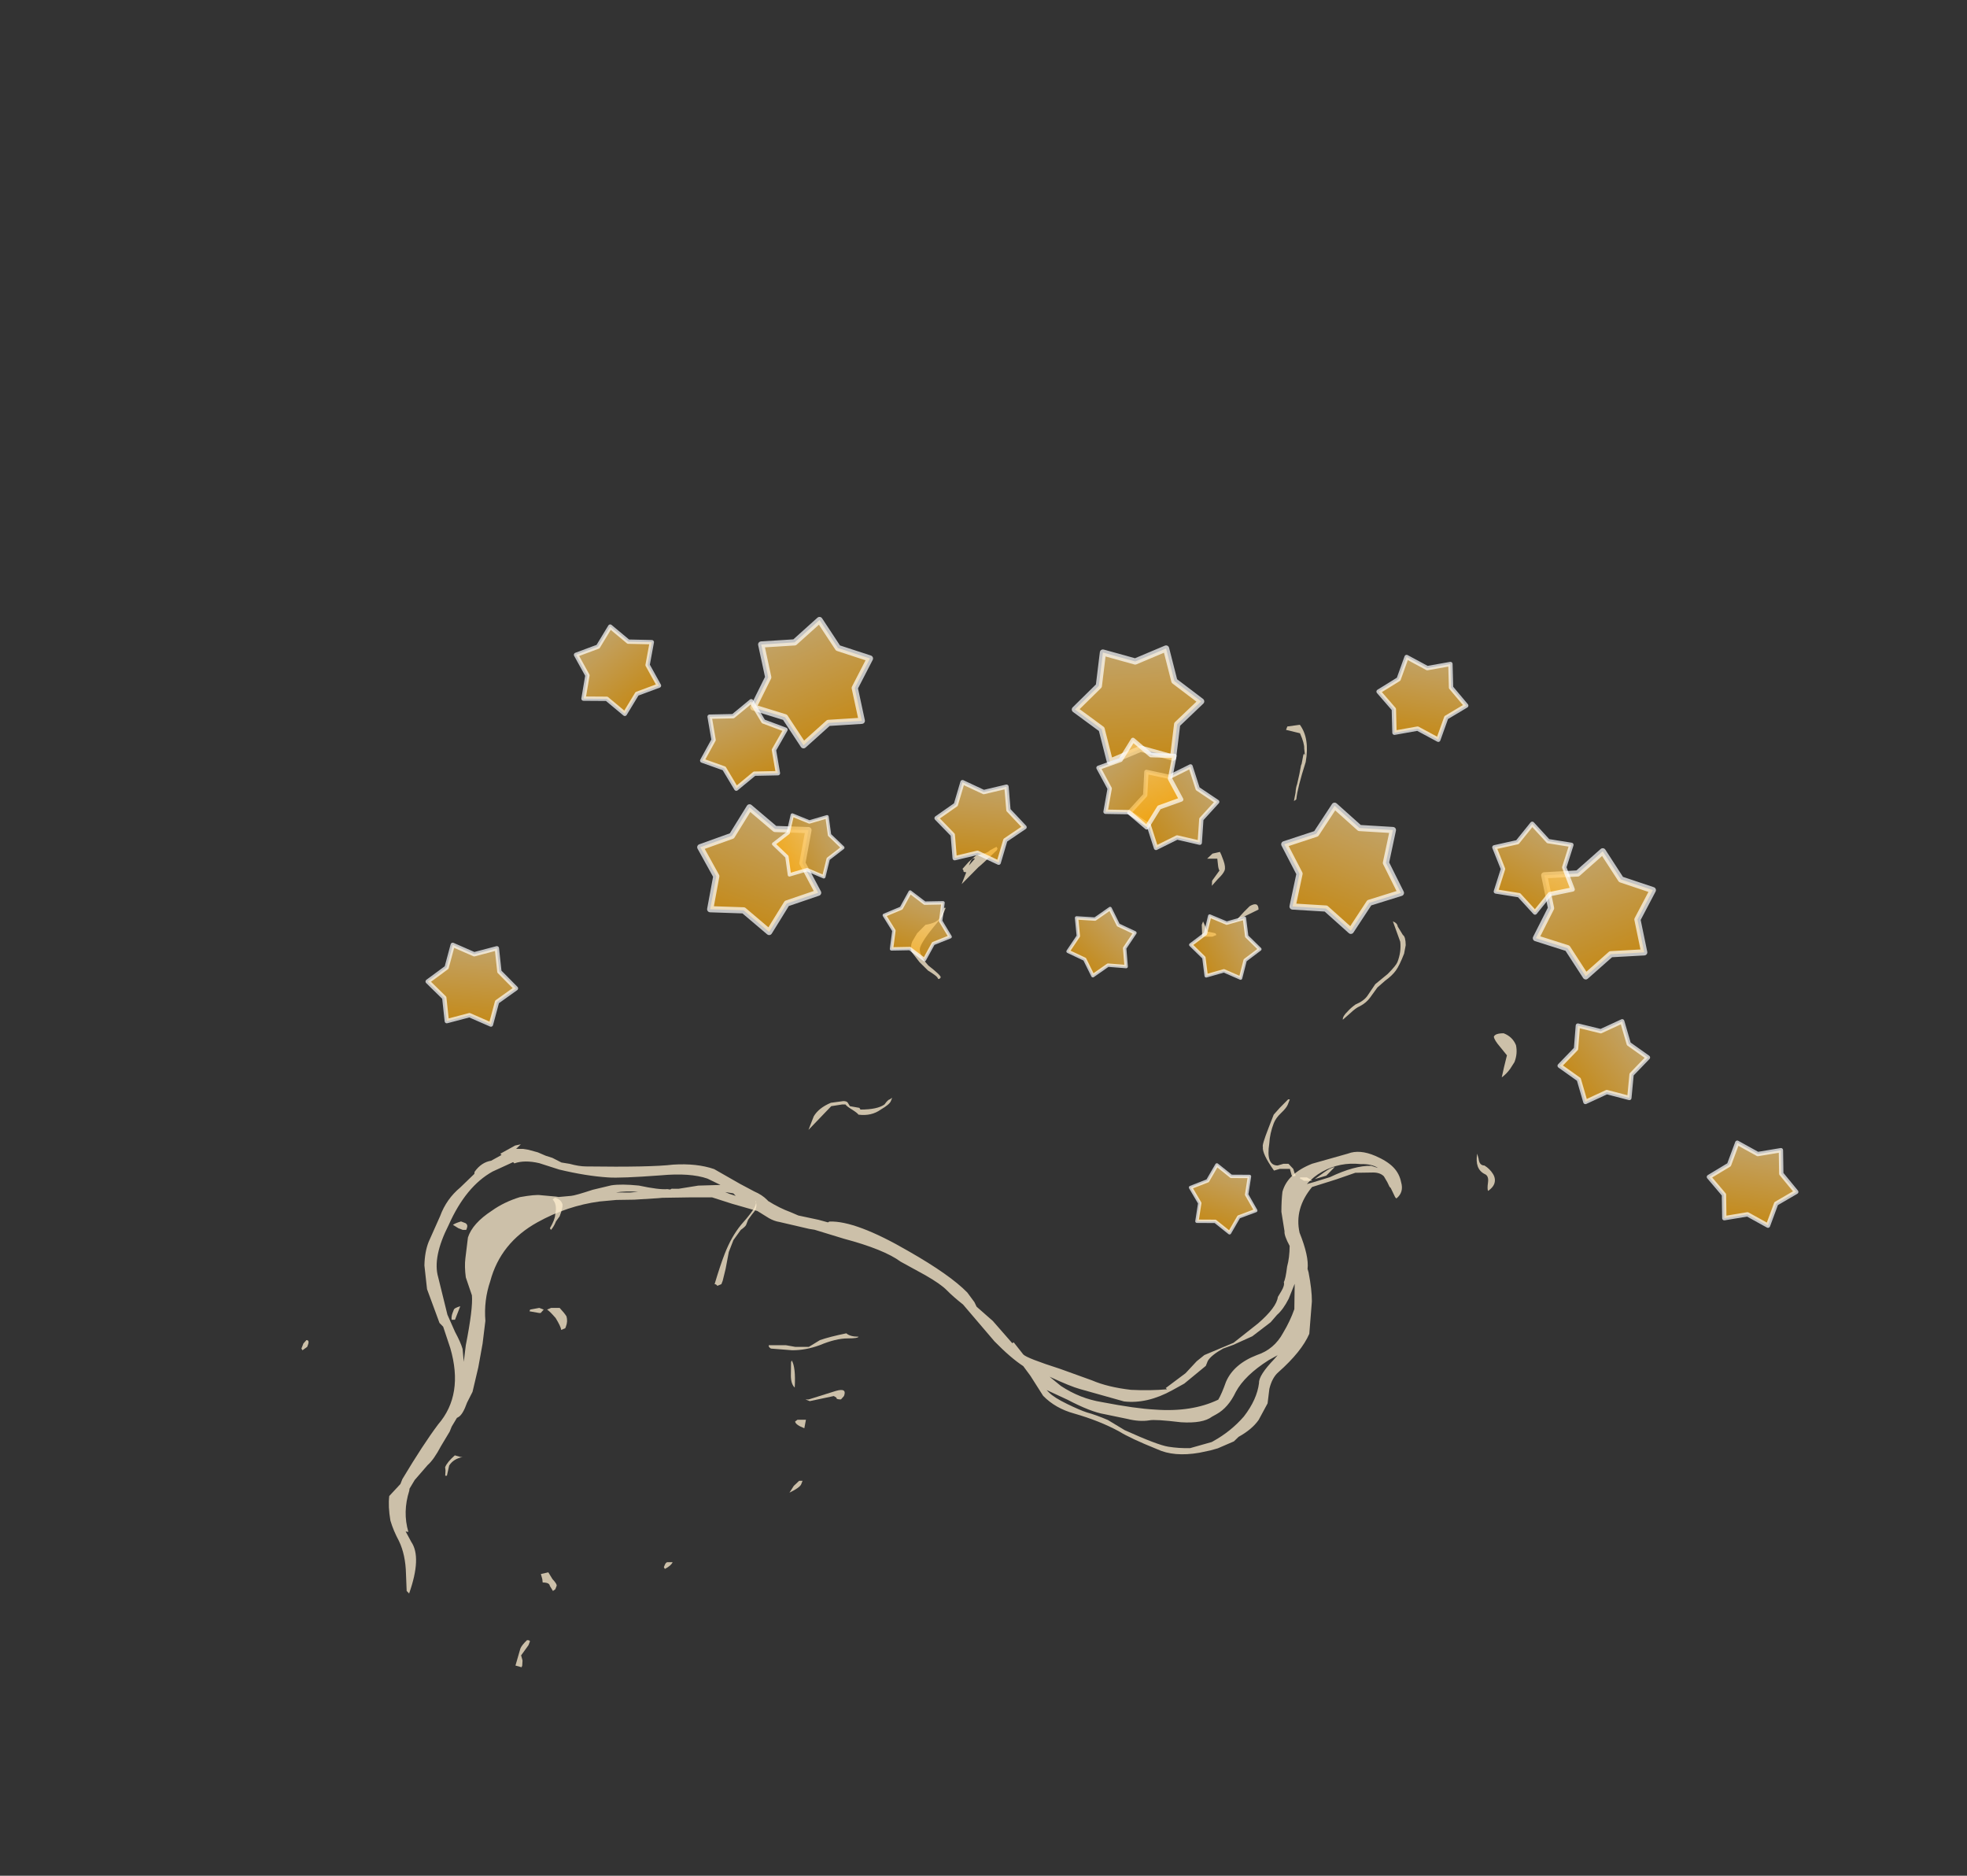 <?xml version="1.0" encoding="UTF-8" standalone="no"?>
<svg xmlns:ffdec="https://www.free-decompiler.com/flash" xmlns:xlink="http://www.w3.org/1999/xlink" ffdec:objectType="frame" height="387.3px" width="406.2px" xmlns="http://www.w3.org/2000/svg">
  <rect width="100%" height="100%" fill="#333333" stroke="none"/>
  <g transform="matrix(1.0, 0.0, 0.0, 1.0, 156.2, 311.4)">
    <use ffdec:characterId="216" height="17.95" transform="matrix(6.126, -3.388, 5.075, 5.192, -122.971, -34.82)" width="30.65" xlink:href="#shape0"/>
    <use ffdec:characterId="224" height="27.8" transform="matrix(-7.0, 0.0, -2.722, 7.0, 189.233, -161.75)" width="33.3" xlink:href="#shape1"/>
    <use ffdec:characterId="211" height="64.75" transform="matrix(0.378, 0.146, -0.146, 0.378, -8.556, -149.437)" width="73.5" xlink:href="#sprite0"/>
    <use ffdec:characterId="211" height="64.75" transform="matrix(0.405, -0.026, 0.026, 0.405, 63.08, -177.971)" width="73.5" xlink:href="#sprite0"/>
    <use ffdec:characterId="211" height="64.75" transform="matrix(0.374, -0.157, 0.157, 0.374, -7.446, -176.788)" width="73.5" xlink:href="#sprite0"/>
    <use ffdec:characterId="211" height="64.75" transform="matrix(0.374, 0.156, -0.156, 0.374, 112.389, -149.961)" width="73.5" xlink:href="#sprite0"/>
    <use ffdec:characterId="211" height="64.75" transform="matrix(0.375, -0.154, 0.154, 0.375, 154.255, -129.195)" width="73.5" xlink:href="#sprite0"/>
    <use ffdec:characterId="211" height="64.75" transform="matrix(0.171, 0.227, -0.227, 0.171, 87.154, -158.616)" width="73.5" xlink:href="#sprite0"/>
    <use ffdec:characterId="211" height="64.75" transform="matrix(0.251, 0.135, -0.135, 0.251, 155.651, -145.23)" width="73.5" xlink:href="#sprite0"/>
    <use ffdec:characterId="211" height="64.75" transform="matrix(0.281, 0.045, -0.045, 0.281, 128.675, -177.953)" width="73.5" xlink:href="#sprite0"/>
    <use ffdec:characterId="211" height="64.75" transform="matrix(0.165, 0.232, -0.232, 0.165, 176.444, -106.063)" width="73.5" xlink:href="#sprite0"/>
    <use ffdec:characterId="211" height="64.75" transform="matrix(0.28, 0.048, -0.048, 0.28, 196.992, -77.72)" width="73.5" xlink:href="#sprite0"/>
    <use ffdec:characterId="211" height="64.75" transform="matrix(0.283, 0.022, -0.022, 0.283, -68.451, -118.049)" width="73.5" xlink:href="#sprite0"/>
    <use ffdec:characterId="211" height="64.75" transform="matrix(0.267, -0.099, 0.099, 0.267, -15.625, -162.593)" width="73.5" xlink:href="#sprite0"/>
    <use ffdec:characterId="211" height="64.75" transform="matrix(0.219, -0.181, 0.181, 0.219, -42.589, -173.452)" width="73.5" xlink:href="#sprite0"/>
    <use ffdec:characterId="211" height="64.75" transform="matrix(0.282, 0.029, -0.029, 0.282, 36.875, -151.782)" width="73.5" xlink:href="#sprite0"/>
    <use ffdec:characterId="211" height="64.75" transform="matrix(0.221, -0.179, 0.179, 0.221, 65.27, -150.171)" width="73.5" xlink:href="#sprite0"/>
    <use ffdec:characterId="211" height="64.75" transform="matrix(-0.209, -0.074, -0.074, 0.209, 106.477, -67.91)" width="73.5" xlink:href="#sprite0"/>
    <use ffdec:characterId="211" height="64.75" transform="matrix(-0.159, -0.156, -0.156, 0.159, 82.161, -116.289)" width="73.5" xlink:href="#sprite0"/>
    <use ffdec:characterId="211" height="64.75" transform="matrix(-0.099, -0.199, -0.199, 0.099, 106.915, -111.76)" width="73.5" xlink:href="#sprite0"/>
    <use ffdec:characterId="211" height="64.75" transform="matrix(-0.211, -0.069, -0.069, 0.211, 43.212, -124.528)" width="73.5" xlink:href="#sprite0"/>
    <use ffdec:characterId="211" height="64.75" transform="matrix(-0.101, -0.198, -0.198, 0.101, 20.826, -132.75)" width="73.5" xlink:href="#sprite0"/>
  </g>
  <defs>
    <g id="shape0" transform="matrix(1.0, 0.0, 0.0, 1.0, 11.15, 11.65)">
      <path d="M0.9 -11.55 L0.7 -11.5 0.85 -11.4 0.95 -11.3 1.1 -11.1 1.2 -10.9 1.3 -10.75 1.4 -10.5 1.55 -10.35 Q1.7 -10.15 1.85 -10.05 3.25 -9.1 3.8 -8.85 4.35 -8.55 4.6 -8.15 L4.85 -7.4 5.0 -7.0 Q5.1 -6.8 5.1 -6.6 L5.1 -6.55 Q5.2 -6.2 5.35 -5.95 L5.45 -5.75 5.8 -5.35 5.95 -5.15 6.0 -5.15 Q6.6 -4.8 7.1 -3.25 7.5 -2.05 7.5 -1.35 L7.45 -1.0 7.4 -0.85 7.45 -0.25 7.4 0.6 7.45 0.6 7.4 1.05 Q7.4 1.2 7.9 1.95 L8.35 2.7 Q8.55 3.1 9.0 3.5 9.4 3.8 9.8 4.0 L9.8 3.95 10.55 3.85 11.05 3.7 11.35 3.65 12.25 3.75 13.2 3.6 Q13.95 3.45 14.2 3.2 L14.4 3.1 Q14.6 3.0 14.65 2.9 14.75 2.85 15.05 2.55 15.3 2.35 15.55 2.05 15.65 1.7 15.75 1.6 L16.1 1.05 Q16.35 0.75 16.55 0.55 17.05 0.15 17.8 0.25 L18.8 0.5 Q19.15 0.55 19.35 0.95 19.5 1.25 19.5 1.5 19.5 1.75 19.35 2.0 19.2 2.3 18.9 2.35 L18.9 2.3 19.0 2.0 19.0 1.95 19.05 1.8 19.1 1.6 Q19.1 1.45 18.95 1.35 L18.55 1.1 18.0 1.0 17.3 0.85 Q16.45 1.15 16.05 1.85 15.75 2.6 15.45 2.9 L15.4 3.0 Q15.1 3.5 14.85 3.8 L14.1 4.6 Q13.55 4.95 12.6 5.15 12.35 5.2 12.05 5.45 L11.7 5.8 11.15 6.1 Q10.8 6.25 10.35 6.25 L10.15 6.3 9.65 6.25 9.45 6.2 9.15 6.1 Q8.5 5.85 8.3 5.4 7.95 4.75 7.85 4.4 7.65 3.85 7.25 3.3 6.95 2.9 6.95 2.4 L7.1 1.7 7.15 1.35 Q7.05 0.95 7.05 0.3 L7.15 -1.1 Q7.1 -1.45 7.1 -1.7 7.1 -1.95 6.95 -2.4 6.75 -2.95 6.7 -3.1 6.6 -3.65 5.95 -4.5 L5.5 -5.15 5.4 -5.25 4.9 -5.85 Q4.8 -5.95 4.75 -6.1 L4.65 -6.45 4.25 -7.0 3.95 -7.45 Q3.5 -7.75 2.85 -8.15 L2.75 -8.2 2.2 -8.5 1.8 -8.75 1.4 -8.95 Q0.6 -9.3 -0.4 -9.3 -1.65 -9.3 -2.7 -8.45 -3.25 -8.05 -3.65 -7.5 L-4.2 -6.95 -4.8 -6.4 -5.45 -5.85 -5.8 -5.65 Q-6.15 -5.4 -6.3 -5.4 L-6.35 -5.4 -6.65 -5.25 -6.8 -5.15 Q-7.0 -5.05 -7.3 -4.9 -7.75 -4.65 -8.0 -4.6 L-8.6 -4.4 -8.9 -4.25 -8.95 -4.2 Q-9.55 -3.75 -9.85 -3.15 L-9.9 -3.2 -10.0 -2.85 Q-10.1 -2.3 -11.15 -1.55 L-11.15 -1.65 -10.8 -2.1 Q-10.4 -2.6 -10.25 -3.05 -10.15 -3.4 -10.0 -3.7 -9.75 -4.1 -9.5 -4.35 L-9.0 -4.5 -8.85 -4.6 Q-7.65 -5.2 -6.9 -5.5 -5.7 -5.9 -5.0 -7.3 L-4.7 -7.95 -4.7 -8.1 -4.25 -9.15 -3.8 -9.8 Q-3.5 -10.15 -3.2 -10.35 L-2.4 -10.85 Q-1.9 -11.2 -1.35 -11.3 L-0.75 -11.45 -0.7 -11.5 Q-0.35 -11.65 -0.1 -11.55 L0.25 -11.55 0.25 -11.6 0.75 -11.6 0.9 -11.55 M0.35 -11.2 L-0.3 -11.25 Q-1.2 -11.25 -2.4 -10.5 -3.45 -9.9 -3.75 -9.3 L-4.35 -8.2 -4.55 -7.65 Q-4.65 -7.3 -4.75 -7.1 L-5.0 -6.75 -4.6 -7.15 Q-3.65 -8.0 -3.4 -8.35 L-3.15 -8.9 Q-2.95 -9.2 -2.75 -9.4 L-2.25 -9.9 Q-1.85 -10.2 -1.15 -10.25 -0.7 -10.3 -0.25 -10.2 0.15 -10.05 0.25 -9.95 L0.55 -9.7 0.6 -9.65 0.9 -9.5 Q1.0 -9.45 1.5 -9.35 L2.0 -9.2 Q2.25 -9.1 2.6 -8.8 2.95 -8.4 3.15 -8.3 L3.2 -8.25 3.25 -8.25 3.4 -8.15 3.9 -7.95 4.4 -7.65 4.25 -8.0 Q4.0 -8.4 3.3 -8.75 2.35 -9.25 2.1 -9.45 1.65 -9.8 1.2 -10.35 L0.9 -10.8 Q0.65 -11.1 0.35 -11.15 L0.35 -11.2 M2.45 -8.65 Q2.2 -8.85 1.95 -8.95 L2.25 -8.75 2.45 -8.65 M4.5 -7.25 L4.35 -7.4 4.4 -7.3 4.5 -7.15 4.5 -7.25 M19.15 1.3 Q19.1 1.1 18.85 0.95 18.45 0.6 17.85 0.6 17.55 0.6 17.25 0.7 L17.45 0.75 17.9 0.85 Q18.7 0.9 19.05 1.15 L19.15 1.3 M13.5 3.75 L12.8 3.85 12.2 3.8 11.9 3.75 Q11.5 3.75 11.3 3.85 L11.15 3.95 10.3 4.1 9.9 4.1 Q9.05 4.1 8.6 3.7 L7.9 2.75 Q7.75 2.55 7.5 2.0 L7.55 2.4 Q7.7 3.0 8.1 3.4 8.7 4.05 9.1 4.35 9.85 4.95 10.7 5.0 10.9 4.9 11.25 4.65 11.8 4.3 12.5 4.4 13.0 4.5 13.55 4.2 13.95 4.0 14.3 3.75 L14.85 3.1 14.4 3.4 Q14.05 3.6 13.8 3.65 L13.5 3.75 M12.65 4.7 Q11.8 4.75 11.25 5.05 10.75 5.35 10.35 5.35 L10.2 5.35 Q9.85 5.4 9.4 5.05 8.9 4.6 8.75 4.55 8.5 4.45 8.3 4.2 L7.9 3.75 Q7.65 3.5 7.4 2.85 L7.15 2.3 7.15 2.4 Q7.15 2.6 7.3 2.95 7.45 3.3 7.55 3.45 7.7 3.65 7.85 3.95 L8.0 4.45 Q8.4 5.3 8.6 5.5 8.8 5.7 9.05 5.85 L9.65 6.0 9.7 6.0 Q10.3 6.0 10.9 5.8 11.55 5.55 11.95 5.15 12.1 4.95 12.8 4.75 L12.95 4.7 12.65 4.7" fill="#ffefd0" fill-opacity="0.749" fill-rule="evenodd" stroke="none"/>
    </g>
    <g id="shape1" transform="matrix(1.0, 0.0, 0.0, 1.0, 10.9, 18.4)">
      <path d="M0.45 -18.35 L0.45 -18.25 0.0 -18.15 Q-0.25 -17.85 -0.3 -17.7 L-0.4 -17.5 -0.35 -17.55 -0.35 -17.5 -0.4 -17.25 -0.4 -17.2 -0.45 -16.95 -0.5 -16.65 Q-0.5 -16.55 -0.55 -16.4 L-0.6 -16.15 -0.65 -16.2 Q-0.55 -16.55 -0.5 -17.3 -0.35 -18.0 0.1 -18.4 L0.45 -18.35 M1.2 -14.6 L1.3 -14.45 1.0 -14.45 Q0.95 -14.35 0.9 -14.25 0.85 -14.15 0.8 -14.1 L0.9 -13.8 0.85 -13.65 0.75 -13.85 Q0.65 -14.0 0.65 -14.1 0.65 -14.2 0.8 -14.4 0.95 -14.6 1.0 -14.65 L1.2 -14.6 M7.65 -14.8 L7.8 -14.7 Q7.85 -14.6 8.15 -14.55 L8.3 -14.35 8.4 -14.15 8.35 -14.1 Q8.35 -14.05 8.25 -14.05 L8.25 -13.7 7.95 -14.2 Q7.9 -14.25 7.6 -14.7 L7.6 -14.75 7.65 -14.8 M8.15 -14.45 L8.25 -14.25 8.25 -14.3 Q8.25 -14.5 8.15 -14.45 M9.0 -12.25 L9.05 -12.0 Q9.05 -11.85 8.95 -11.7 L8.6 -11.4 8.25 -11.15 Q7.95 -11.0 7.9 -10.95 L7.85 -10.9 Q7.8 -10.9 7.8 -10.95 7.8 -11.0 8.3 -11.3 8.75 -11.65 8.75 -11.85 8.75 -12.05 8.6 -12.4 L8.45 -12.75 8.45 -13.0 8.5 -13.0 Q8.5 -12.8 8.5 -12.7 8.55 -12.55 8.85 -12.5 L9.0 -12.25 M7.9 -7.35 Q7.95 -7.35 8.0 -7.2 8.15 -7.05 8.65 -7.05 L8.7 -7.1 9.0 -7.15 9.1 -7.25 Q9.15 -7.3 9.25 -7.3 L9.6 -7.25 Q9.9 -7.1 9.95 -6.85 9.95 -6.55 9.95 -6.45 L9.55 -7.15 9.25 -7.2 9.15 -7.2 Q9.1 -7.15 8.9 -7.05 8.7 -6.95 8.65 -6.9 8.25 -6.85 8.05 -7.05 7.85 -7.2 7.85 -7.3 L7.85 -7.4 7.9 -7.35 M0.7 -12.5 L0.55 -12.15 0.25 -12.15 0.15 -12.2 0.2 -12.25 0.45 -12.3 0.7 -12.6 0.7 -12.5 M10.85 -3.65 Q11.0 -3.3 11.0 -2.8 11.0 -2.45 10.95 -1.9 10.9 -1.9 10.85 -1.85 L10.75 -1.9 10.75 -2.0 10.8 -2.35 10.9 -2.85 10.9 -3.2 Q10.85 -3.35 10.8 -3.5 10.7 -3.6 10.7 -3.65 L10.7 -3.8 10.65 -3.95 Q10.6 -4.05 10.6 -4.1 10.6 -4.25 10.7 -4.35 10.65 -4.35 10.65 -4.2 10.65 -4.05 10.85 -3.65 M7.2 -0.25 L7.45 -0.05 7.85 -0.05 8.15 -0.1 8.65 -0.1 Q8.65 -0.05 8.55 0.0 L7.9 0.05 Q7.5 0.05 7.15 -0.1 6.75 -0.3 6.4 -0.3 6.1 -0.3 6.1 -0.35 6.35 -0.35 6.5 -0.45 6.95 -0.35 7.2 -0.25 M16.7 -4.4 Q16.5 -4.25 16.45 -3.95 16.4 -3.8 16.45 -3.55 L16.4 -3.5 Q16.35 -3.6 16.35 -3.75 L16.3 -3.9 Q16.3 -4.15 16.35 -4.25 16.45 -4.4 16.65 -4.45 L16.7 -4.4 M15.75 -1.05 L15.7 -1.15 15.85 -1.2 16.1 -1.15 16.1 -1.1 15.8 -1.05 15.75 -1.05 M15.5 -1.2 L15.6 -1.15 Q15.5 -1.1 15.25 -0.9 15.0 -0.65 14.95 -0.55 L14.85 -0.6 14.85 -0.65 Q14.85 -0.8 14.95 -0.95 15.05 -1.05 15.25 -1.2 L15.5 -1.2 M19.35 -3.65 L19.15 -3.55 19.0 -3.5 18.9 -3.5 18.9 -3.55 Q18.9 -3.65 19.0 -3.7 L19.15 -3.75 Q19.3 -3.7 19.35 -3.65 M18.3 -0.85 L18.2 -0.85 18.2 -1.25 Q18.35 -1.2 18.35 -1.15 L18.35 -1.05 Q18.35 -0.95 18.3 -0.85 M22.4 -0.15 L22.4 0.0 22.35 0.05 Q22.3 0.0 22.25 -0.05 L22.25 -0.1 Q22.25 -0.25 22.35 -0.25 L22.4 -0.15 M-0.3 -12.65 L-0.8 -12.95 Q-0.7 -13.2 -0.5 -13.05 -0.4 -12.9 -0.3 -12.7 L-0.3 -12.65 M-4.9 -12.6 L-5.35 -12.0 Q-5.5 -11.7 -5.5 -11.4 -5.5 -11.3 -5.35 -11.05 L-5.1 -10.75 -5.0 -10.4 Q-4.95 -10.25 -4.75 -10.15 -4.65 -10.05 -4.6 -9.95 -4.5 -9.8 -4.55 -9.7 L-4.7 -9.9 Q-4.8 -10.05 -4.9 -10.1 -5.05 -10.2 -5.1 -10.35 L-5.2 -10.65 -5.35 -10.85 Q-5.5 -11.0 -5.55 -11.15 -5.6 -11.3 -5.6 -11.65 L-5.55 -11.9 Q-5.45 -12.15 -5.35 -12.2 -5.25 -12.3 -5.1 -12.45 -5.05 -12.55 -4.9 -12.6 M-3.9 -7.35 L-3.85 -7.35 -3.7 -7.1 -3.6 -6.9 -3.6 -6.5 Q-3.6 -6.0 -3.65 -5.95 -3.7 -5.75 -4.25 -5.25 L-4.4 -5.3 -4.55 -5.3 Q-4.65 -5.3 -4.6 -5.3 L-4.7 -5.3 -4.8 -5.15 Q-4.85 -5.05 -4.95 -5.1 -4.9 -5.15 -4.8 -5.3 L-4.6 -5.45 -4.45 -5.45 -4.3 -5.4 Q-3.95 -5.4 -3.8 -6.05 -3.7 -6.35 -3.7 -6.65 -3.7 -6.8 -3.8 -6.95 -3.9 -7.1 -3.9 -7.2 L-3.9 -7.35 M-9.2 -9.2 Q-9.25 -9.1 -9.5 -8.9 L-9.8 -8.65 -9.85 -8.3 -9.9 -8.0 Q-10.0 -8.1 -10.05 -8.25 L-10.1 -8.45 Q-10.1 -8.7 -9.95 -8.95 -9.75 -9.2 -9.45 -9.3 -9.2 -9.3 -9.2 -9.2 M-6.0 -5.35 Q-5.9 -5.35 -5.75 -5.2 L-5.55 -5.0 -5.85 -5.1 -6.0 -5.35 M-10.9 -4.85 Q-10.9 -5.0 -10.75 -5.15 -10.6 -5.3 -10.4 -5.4 -10.25 -5.4 -10.15 -5.6 L-10.05 -5.75 Q-10.15 -5.3 -10.5 -5.15 -10.65 -5.1 -10.7 -4.9 -10.75 -4.7 -10.8 -4.65 -10.9 -4.75 -10.9 -4.85 M-5.1 -5.05 Q-5.1 -5.0 -5.15 -5.0 L-5.25 -4.95 -5.5 -4.95 -5.3 -5.05 -5.1 -5.05 M16.4 3.2 L16.45 3.2 16.65 3.15 Q16.8 3.35 16.8 3.5 L16.75 3.6 16.7 3.75 16.65 3.75 16.7 3.45 Q16.65 3.25 16.4 3.2 M12.55 6.6 L12.75 6.65 12.65 6.8 12.6 6.9 Q12.4 6.9 12.35 7.0 L12.2 7.15 12.15 7.1 12.15 7.0 Q12.15 6.95 12.35 6.8 L12.55 6.6 M12.5 8.85 L12.45 9.35 12.25 9.4 12.25 9.35 12.3 9.2 12.4 9.05 12.3 8.75 12.3 8.65 Q12.3 8.6 12.4 8.6 12.5 8.75 12.5 8.85 M7.8 0.4 L7.65 0.8 Q7.55 1.05 7.4 1.15 7.6 0.55 7.8 0.35 L7.8 0.4 M6.05 1.45 Q6.05 1.5 5.9 1.5 L5.85 1.4 Q5.85 1.15 6.15 1.25 6.7 1.45 6.85 1.5 L6.95 1.5 6.8 1.55 6.15 1.4 6.05 1.45 M7.0 2.15 Q6.95 2.25 6.65 2.35 L6.7 2.1 6.95 2.1 7.0 2.15 M6.3 4.05 L6.35 4.25 Q6.1 4.1 6.1 4.0 L6.1 3.9 6.2 3.9 6.3 4.05 M9.2 6.45 L9.15 6.5 Q9.0 6.4 9.0 6.3 L9.15 6.3 Q9.2 6.3 9.2 6.4 L9.2 6.45" fill="#ffefd0" fill-opacity="0.749" fill-rule="evenodd" stroke="none"/>
    </g>
    <g id="sprite0" transform="matrix(1.0, 0.0, 0.0, 1.0, 36.75, 60.2)">
      <use ffdec:characterId="210" height="9.25" transform="matrix(7.0, 0.0, 0.0, 7.0, -36.75, -60.2)" width="10.5" xlink:href="#shape2"/>
    </g>
    <g id="shape2" transform="matrix(1.0, 0.0, 0.0, 1.0, 5.25, 8.6)">
      <path d="M2.3 -7.95 L2.75 -5.55 4.6 -3.95 2.75 -2.4 2.3 0.0 0.0 -0.8 -2.3 0.0 -2.75 -2.4 -4.6 -3.95 -2.75 -5.55 -2.3 -7.95 0.0 -7.15 2.3 -7.95" fill="url(#gradient0)" fill-rule="evenodd" stroke="none"/>
      <path d="M2.3 -7.95 L2.75 -5.55 4.6 -3.95 2.75 -2.4 2.3 0.0 0.0 -0.8 -2.3 0.0 -2.75 -2.4 -4.6 -3.95 -2.75 -5.55 -2.3 -7.95 0.0 -7.15 2.3 -7.95 Z" fill="none" stroke="#ffffff" stroke-linecap="round" stroke-linejoin="round" stroke-opacity="0.71" stroke-width="0.45"/>
    </g>
    <linearGradient gradientTransform="matrix(0.0, 0.006, -0.005, 0.0, 0.0, -3.95)" gradientUnits="userSpaceOnUse" id="gradient0" spreadMethod="pad" x1="-819.2" x2="819.2">
      <stop offset="0.0" stop-color="#fcd488" stop-opacity="0.71"/>
      <stop offset="1.0" stop-color="#ffa902" stop-opacity="0.71"/>
    </linearGradient>
  </defs>
</svg>
